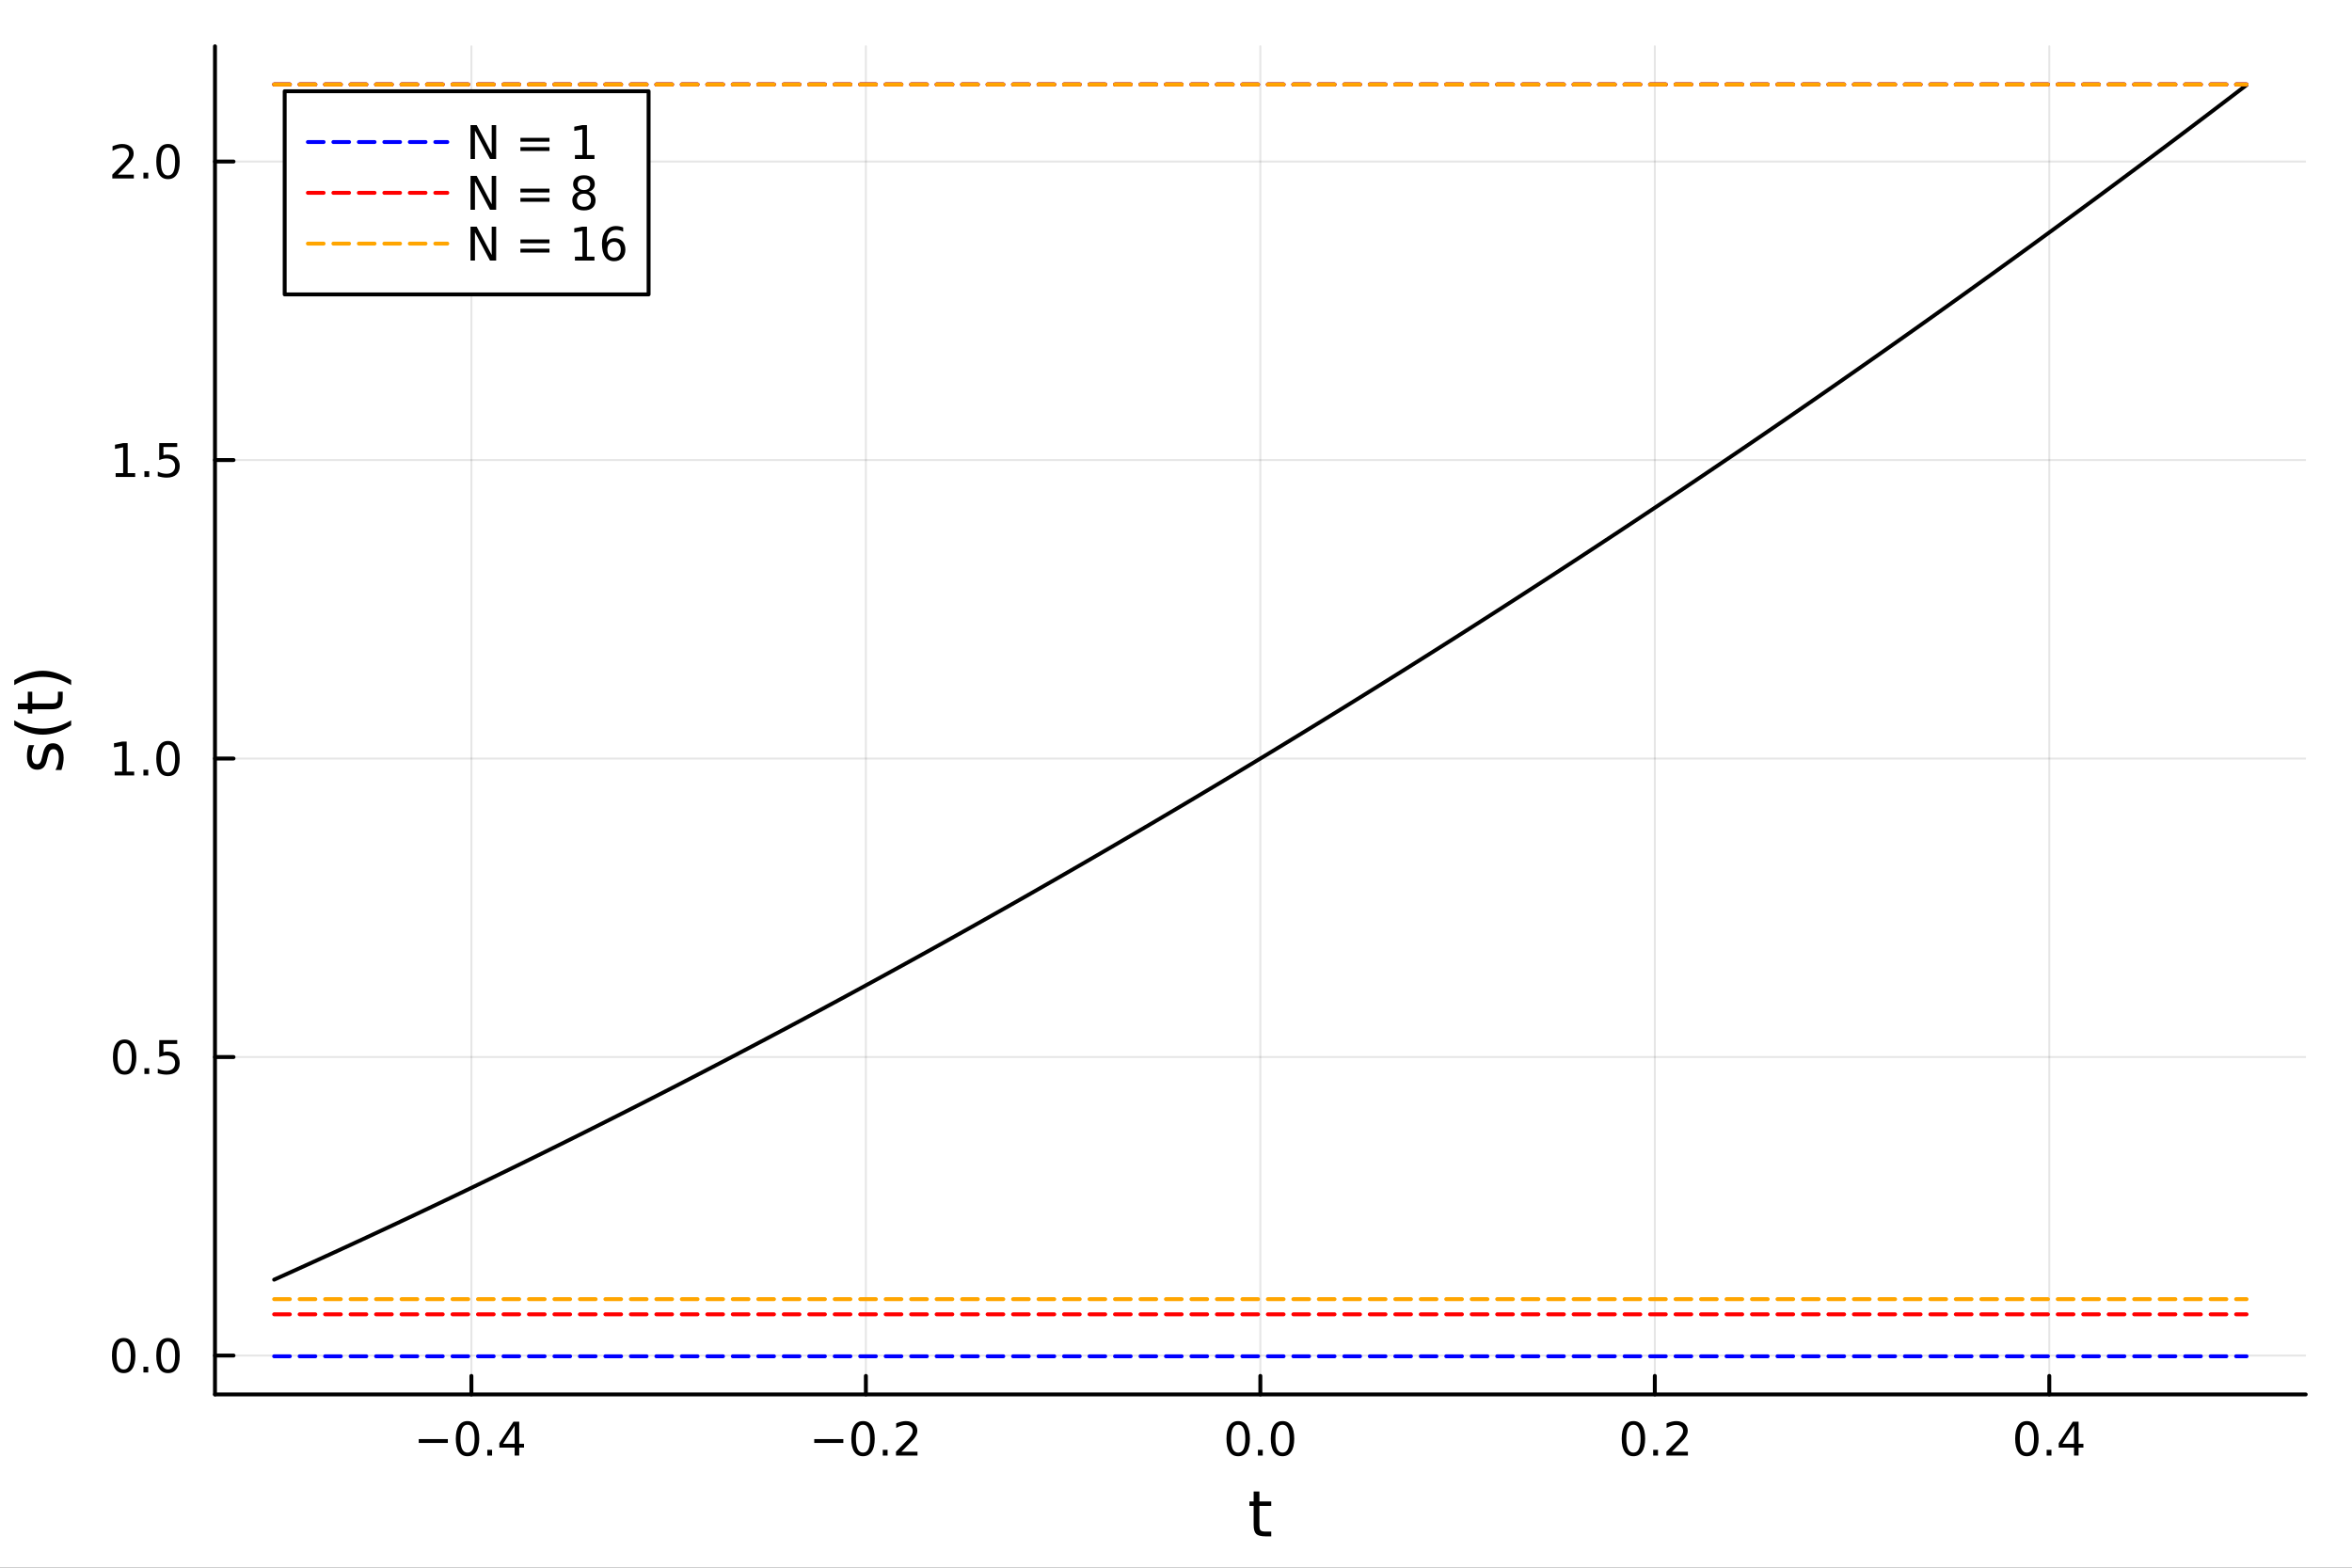 <?xml version="1.0" encoding="utf-8"?>
<svg xmlns="http://www.w3.org/2000/svg" xmlns:xlink="http://www.w3.org/1999/xlink" width="600" height="400" viewBox="0 0 2400 1600">
<rect x="0" y="0" width="2400" height="1600" fill="#333333" stroke="none"/>
<defs>
  <clipPath id="clip200">
    <rect x="0" y="0" width="2400" height="1600"/>
  </clipPath>
</defs>
<path clip-path="url(#clip200)" d="M0 1600 L2400 1600 L2400 0 L0 0  Z" fill="#ffffff" fill-rule="evenodd" fill-opacity="1"/>
<defs>
  <clipPath id="clip201">
    <rect x="480" y="0" width="1681" height="1600"/>
  </clipPath>
</defs>
<path clip-path="url(#clip200)" d="M219.38 1423.18 L2352.76 1423.18 L2352.76 47.244 L219.38 47.244  Z" fill="#ffffff" fill-rule="evenodd" fill-opacity="1"/>
<defs>
  <clipPath id="clip202">
    <rect x="219" y="47" width="2134" height="1377"/>
  </clipPath>
</defs>
<polyline clip-path="url(#clip202)" style="stroke:#000000; stroke-linecap:round; stroke-linejoin:round; stroke-width:2; stroke-opacity:0.1; fill:none" points="481.021,1423.18 481.021,47.244 "/>
<polyline clip-path="url(#clip202)" style="stroke:#000000; stroke-linecap:round; stroke-linejoin:round; stroke-width:2; stroke-opacity:0.1; fill:none" points="883.544,1423.18 883.544,47.244 "/>
<polyline clip-path="url(#clip202)" style="stroke:#000000; stroke-linecap:round; stroke-linejoin:round; stroke-width:2; stroke-opacity:0.1; fill:none" points="1286.07,1423.18 1286.07,47.244 "/>
<polyline clip-path="url(#clip202)" style="stroke:#000000; stroke-linecap:round; stroke-linejoin:round; stroke-width:2; stroke-opacity:0.1; fill:none" points="1688.59,1423.18 1688.59,47.244 "/>
<polyline clip-path="url(#clip202)" style="stroke:#000000; stroke-linecap:round; stroke-linejoin:round; stroke-width:2; stroke-opacity:0.1; fill:none" points="2091.12,1423.18 2091.12,47.244 "/>
<polyline clip-path="url(#clip200)" style="stroke:#000000; stroke-linecap:round; stroke-linejoin:round; stroke-width:4; stroke-opacity:1; fill:none" points="219.38,1423.18 2352.76,1423.18 "/>
<polyline clip-path="url(#clip200)" style="stroke:#000000; stroke-linecap:round; stroke-linejoin:round; stroke-width:4; stroke-opacity:1; fill:none" points="481.021,1423.18 481.021,1404.28 "/>
<polyline clip-path="url(#clip200)" style="stroke:#000000; stroke-linecap:round; stroke-linejoin:round; stroke-width:4; stroke-opacity:1; fill:none" points="883.544,1423.18 883.544,1404.28 "/>
<polyline clip-path="url(#clip200)" style="stroke:#000000; stroke-linecap:round; stroke-linejoin:round; stroke-width:4; stroke-opacity:1; fill:none" points="1286.07,1423.18 1286.07,1404.28 "/>
<polyline clip-path="url(#clip200)" style="stroke:#000000; stroke-linecap:round; stroke-linejoin:round; stroke-width:4; stroke-opacity:1; fill:none" points="1688.59,1423.18 1688.59,1404.28 "/>
<polyline clip-path="url(#clip200)" style="stroke:#000000; stroke-linecap:round; stroke-linejoin:round; stroke-width:4; stroke-opacity:1; fill:none" points="2091.12,1423.18 2091.12,1404.28 "/>
<path clip-path="url(#clip200)" d="M427.306 1468.75 L456.981 1468.75 L456.981 1472.69 L427.306 1472.69 L427.306 1468.75 Z" fill="#000000" fill-rule="nonzero" fill-opacity="1" /><path clip-path="url(#clip200)" d="M477.074 1454.1 Q473.463 1454.1 471.634 1457.66 Q469.829 1461.2 469.829 1468.33 Q469.829 1475.44 471.634 1479.01 Q473.463 1482.55 477.074 1482.55 Q480.708 1482.55 482.514 1479.01 Q484.342 1475.44 484.342 1468.33 Q484.342 1461.2 482.514 1457.66 Q480.708 1454.1 477.074 1454.1 M477.074 1450.39 Q482.884 1450.39 485.94 1455 Q489.018 1459.58 489.018 1468.33 Q489.018 1477.06 485.94 1481.67 Q482.884 1486.25 477.074 1486.25 Q471.264 1486.25 468.185 1481.67 Q465.129 1477.06 465.129 1468.33 Q465.129 1459.58 468.185 1455 Q471.264 1450.39 477.074 1450.39 Z" fill="#000000" fill-rule="nonzero" fill-opacity="1" /><path clip-path="url(#clip200)" d="M497.236 1479.7 L502.12 1479.7 L502.12 1485.58 L497.236 1485.58 L497.236 1479.7 Z" fill="#000000" fill-rule="nonzero" fill-opacity="1" /><path clip-path="url(#clip200)" d="M525.152 1455.09 L513.347 1473.54 L525.152 1473.54 L525.152 1455.09 M523.925 1451.02 L529.805 1451.02 L529.805 1473.54 L534.736 1473.54 L534.736 1477.43 L529.805 1477.43 L529.805 1485.58 L525.152 1485.58 L525.152 1477.43 L509.551 1477.43 L509.551 1472.92 L523.925 1451.02 Z" fill="#000000" fill-rule="nonzero" fill-opacity="1" /><path clip-path="url(#clip200)" d="M830.871 1468.75 L860.547 1468.75 L860.547 1472.69 L830.871 1472.69 L830.871 1468.75 Z" fill="#000000" fill-rule="nonzero" fill-opacity="1" /><path clip-path="url(#clip200)" d="M880.639 1454.1 Q877.028 1454.1 875.199 1457.66 Q873.394 1461.2 873.394 1468.33 Q873.394 1475.44 875.199 1479.01 Q877.028 1482.55 880.639 1482.55 Q884.273 1482.55 886.079 1479.01 Q887.908 1475.44 887.908 1468.33 Q887.908 1461.2 886.079 1457.66 Q884.273 1454.1 880.639 1454.1 M880.639 1450.39 Q886.449 1450.39 889.505 1455 Q892.584 1459.58 892.584 1468.33 Q892.584 1477.06 889.505 1481.67 Q886.449 1486.25 880.639 1486.25 Q874.829 1486.25 871.75 1481.67 Q868.695 1477.06 868.695 1468.33 Q868.695 1459.58 871.75 1455 Q874.829 1450.39 880.639 1450.39 Z" fill="#000000" fill-rule="nonzero" fill-opacity="1" /><path clip-path="url(#clip200)" d="M900.801 1479.7 L905.685 1479.7 L905.685 1485.58 L900.801 1485.58 L900.801 1479.7 Z" fill="#000000" fill-rule="nonzero" fill-opacity="1" /><path clip-path="url(#clip200)" d="M919.898 1481.64 L936.218 1481.64 L936.218 1485.58 L914.273 1485.58 L914.273 1481.64 Q916.935 1478.89 921.519 1474.26 Q926.125 1469.61 927.306 1468.27 Q929.551 1465.74 930.431 1464.01 Q931.333 1462.25 931.333 1460.56 Q931.333 1457.8 929.389 1456.07 Q927.468 1454.33 924.366 1454.33 Q922.167 1454.33 919.713 1455.09 Q917.283 1455.86 914.505 1457.41 L914.505 1452.69 Q917.329 1451.55 919.783 1450.97 Q922.236 1450.39 924.273 1450.39 Q929.644 1450.39 932.838 1453.08 Q936.032 1455.77 936.032 1460.26 Q936.032 1462.39 935.222 1464.31 Q934.435 1466.2 932.329 1468.8 Q931.75 1469.47 928.648 1472.69 Q925.546 1475.88 919.898 1481.64 Z" fill="#000000" fill-rule="nonzero" fill-opacity="1" /><path clip-path="url(#clip200)" d="M1263.45 1454.1 Q1259.84 1454.1 1258.01 1457.66 Q1256.21 1461.2 1256.21 1468.33 Q1256.21 1475.44 1258.01 1479.01 Q1259.84 1482.55 1263.45 1482.55 Q1267.09 1482.55 1268.89 1479.01 Q1270.72 1475.44 1270.72 1468.33 Q1270.72 1461.2 1268.89 1457.66 Q1267.09 1454.1 1263.45 1454.1 M1263.45 1450.39 Q1269.26 1450.39 1272.32 1455 Q1275.4 1459.58 1275.4 1468.33 Q1275.4 1477.06 1272.32 1481.67 Q1269.26 1486.25 1263.45 1486.25 Q1257.64 1486.25 1254.56 1481.67 Q1251.51 1477.06 1251.51 1468.33 Q1251.51 1459.58 1254.56 1455 Q1257.64 1450.39 1263.45 1450.39 Z" fill="#000000" fill-rule="nonzero" fill-opacity="1" /><path clip-path="url(#clip200)" d="M1283.61 1479.7 L1288.5 1479.7 L1288.5 1485.58 L1283.61 1485.58 L1283.61 1479.7 Z" fill="#000000" fill-rule="nonzero" fill-opacity="1" /><path clip-path="url(#clip200)" d="M1308.68 1454.1 Q1305.07 1454.1 1303.24 1457.66 Q1301.44 1461.2 1301.44 1468.33 Q1301.44 1475.44 1303.24 1479.01 Q1305.07 1482.55 1308.68 1482.55 Q1312.32 1482.55 1314.12 1479.01 Q1315.95 1475.44 1315.95 1468.33 Q1315.95 1461.2 1314.12 1457.66 Q1312.32 1454.1 1308.68 1454.1 M1308.68 1450.39 Q1314.49 1450.39 1317.55 1455 Q1320.63 1459.58 1320.63 1468.33 Q1320.63 1477.06 1317.55 1481.67 Q1314.49 1486.25 1308.68 1486.25 Q1302.87 1486.25 1299.79 1481.67 Q1296.74 1477.06 1296.74 1468.33 Q1296.74 1459.58 1299.79 1455 Q1302.87 1450.39 1308.68 1450.39 Z" fill="#000000" fill-rule="nonzero" fill-opacity="1" /><path clip-path="url(#clip200)" d="M1666.77 1454.1 Q1663.16 1454.1 1661.33 1457.66 Q1659.53 1461.2 1659.53 1468.33 Q1659.53 1475.44 1661.33 1479.01 Q1663.16 1482.55 1666.77 1482.55 Q1670.41 1482.55 1672.21 1479.01 Q1674.04 1475.44 1674.04 1468.33 Q1674.04 1461.2 1672.21 1457.66 Q1670.41 1454.1 1666.77 1454.1 M1666.77 1450.39 Q1672.58 1450.39 1675.64 1455 Q1678.72 1459.58 1678.72 1468.33 Q1678.72 1477.06 1675.64 1481.67 Q1672.58 1486.25 1666.77 1486.25 Q1660.96 1486.25 1657.89 1481.67 Q1654.83 1477.06 1654.83 1468.33 Q1654.83 1459.58 1657.89 1455 Q1660.96 1450.39 1666.77 1450.39 Z" fill="#000000" fill-rule="nonzero" fill-opacity="1" /><path clip-path="url(#clip200)" d="M1686.94 1479.7 L1691.82 1479.7 L1691.82 1485.58 L1686.94 1485.58 L1686.94 1479.7 Z" fill="#000000" fill-rule="nonzero" fill-opacity="1" /><path clip-path="url(#clip200)" d="M1706.03 1481.64 L1722.35 1481.64 L1722.35 1485.58 L1700.41 1485.58 L1700.41 1481.64 Q1703.07 1478.89 1707.65 1474.26 Q1712.26 1469.61 1713.44 1468.27 Q1715.69 1465.74 1716.57 1464.01 Q1717.47 1462.25 1717.47 1460.56 Q1717.47 1457.8 1715.52 1456.07 Q1713.6 1454.33 1710.5 1454.33 Q1708.3 1454.33 1705.85 1455.09 Q1703.42 1455.86 1700.64 1457.41 L1700.64 1452.69 Q1703.46 1451.55 1705.92 1450.97 Q1708.37 1450.39 1710.41 1450.39 Q1715.78 1450.39 1718.97 1453.08 Q1722.17 1455.77 1722.17 1460.26 Q1722.17 1462.39 1721.36 1464.31 Q1720.57 1466.2 1718.46 1468.8 Q1717.89 1469.47 1714.78 1472.69 Q1711.68 1475.88 1706.03 1481.64 Z" fill="#000000" fill-rule="nonzero" fill-opacity="1" /><path clip-path="url(#clip200)" d="M2068.26 1454.1 Q2064.65 1454.1 2062.82 1457.66 Q2061.01 1461.2 2061.01 1468.33 Q2061.01 1475.44 2062.82 1479.01 Q2064.65 1482.55 2068.26 1482.55 Q2071.89 1482.55 2073.7 1479.01 Q2075.53 1475.44 2075.53 1468.33 Q2075.53 1461.2 2073.7 1457.66 Q2071.89 1454.1 2068.26 1454.1 M2068.26 1450.39 Q2074.07 1450.39 2077.12 1455 Q2080.2 1459.58 2080.2 1468.33 Q2080.2 1477.06 2077.12 1481.67 Q2074.07 1486.25 2068.26 1486.25 Q2062.45 1486.25 2059.37 1481.67 Q2056.31 1477.06 2056.31 1468.33 Q2056.31 1459.58 2059.37 1455 Q2062.45 1450.39 2068.26 1450.39 Z" fill="#000000" fill-rule="nonzero" fill-opacity="1" /><path clip-path="url(#clip200)" d="M2088.42 1479.7 L2093.3 1479.7 L2093.3 1485.58 L2088.42 1485.58 L2088.42 1479.7 Z" fill="#000000" fill-rule="nonzero" fill-opacity="1" /><path clip-path="url(#clip200)" d="M2116.34 1455.09 L2104.53 1473.54 L2116.34 1473.54 L2116.34 1455.09 M2115.11 1451.02 L2120.99 1451.02 L2120.99 1473.54 L2125.92 1473.54 L2125.92 1477.43 L2120.99 1477.43 L2120.99 1485.58 L2116.34 1485.58 L2116.34 1477.43 L2100.73 1477.43 L2100.73 1472.92 L2115.11 1451.02 Z" fill="#000000" fill-rule="nonzero" fill-opacity="1" /><path clip-path="url(#clip200)" d="M1285.13 1522.27 L1285.13 1532.4 L1297.19 1532.4 L1297.19 1536.95 L1285.13 1536.95 L1285.13 1556.3 Q1285.13 1560.66 1286.31 1561.9 Q1287.52 1563.14 1291.18 1563.14 L1297.19 1563.14 L1297.19 1568.04 L1291.18 1568.04 Q1284.4 1568.04 1281.82 1565.53 Q1279.24 1562.98 1279.24 1556.3 L1279.24 1536.95 L1274.94 1536.95 L1274.94 1532.4 L1279.24 1532.4 L1279.24 1522.27 L1285.13 1522.27 Z" fill="#000000" fill-rule="nonzero" fill-opacity="1" /><polyline clip-path="url(#clip202)" style="stroke:#000000; stroke-linecap:round; stroke-linejoin:round; stroke-width:2; stroke-opacity:0.1; fill:none" points="219.38,1383.48 2352.76,1383.48 "/>
<polyline clip-path="url(#clip202)" style="stroke:#000000; stroke-linecap:round; stroke-linejoin:round; stroke-width:2; stroke-opacity:0.1; fill:none" points="219.38,1078.83 2352.76,1078.83 "/>
<polyline clip-path="url(#clip202)" style="stroke:#000000; stroke-linecap:round; stroke-linejoin:round; stroke-width:2; stroke-opacity:0.1; fill:none" points="219.38,774.173 2352.76,774.173 "/>
<polyline clip-path="url(#clip202)" style="stroke:#000000; stroke-linecap:round; stroke-linejoin:round; stroke-width:2; stroke-opacity:0.1; fill:none" points="219.38,469.521 2352.76,469.521 "/>
<polyline clip-path="url(#clip202)" style="stroke:#000000; stroke-linecap:round; stroke-linejoin:round; stroke-width:2; stroke-opacity:0.1; fill:none" points="219.38,164.869 2352.76,164.869 "/>
<polyline clip-path="url(#clip200)" style="stroke:#000000; stroke-linecap:round; stroke-linejoin:round; stroke-width:4; stroke-opacity:1; fill:none" points="219.38,1423.18 219.38,47.244 "/>
<polyline clip-path="url(#clip200)" style="stroke:#000000; stroke-linecap:round; stroke-linejoin:round; stroke-width:4; stroke-opacity:1; fill:none" points="219.38,1383.48 238.278,1383.48 "/>
<polyline clip-path="url(#clip200)" style="stroke:#000000; stroke-linecap:round; stroke-linejoin:round; stroke-width:4; stroke-opacity:1; fill:none" points="219.38,1078.83 238.278,1078.83 "/>
<polyline clip-path="url(#clip200)" style="stroke:#000000; stroke-linecap:round; stroke-linejoin:round; stroke-width:4; stroke-opacity:1; fill:none" points="219.38,774.173 238.278,774.173 "/>
<polyline clip-path="url(#clip200)" style="stroke:#000000; stroke-linecap:round; stroke-linejoin:round; stroke-width:4; stroke-opacity:1; fill:none" points="219.38,469.521 238.278,469.521 "/>
<polyline clip-path="url(#clip200)" style="stroke:#000000; stroke-linecap:round; stroke-linejoin:round; stroke-width:4; stroke-opacity:1; fill:none" points="219.38,164.869 238.278,164.869 "/>
<path clip-path="url(#clip200)" d="M126.205 1369.28 Q122.593 1369.28 120.765 1372.84 Q118.959 1376.38 118.959 1383.51 Q118.959 1390.62 120.765 1394.18 Q122.593 1397.73 126.205 1397.73 Q129.839 1397.73 131.644 1394.18 Q133.473 1390.62 133.473 1383.51 Q133.473 1376.38 131.644 1372.84 Q129.839 1369.28 126.205 1369.28 M126.205 1365.57 Q132.015 1365.57 135.07 1370.18 Q138.149 1374.76 138.149 1383.51 Q138.149 1392.24 135.07 1396.85 Q132.015 1401.43 126.205 1401.43 Q120.394 1401.43 117.316 1396.85 Q114.26 1392.24 114.26 1383.51 Q114.26 1374.76 117.316 1370.18 Q120.394 1365.57 126.205 1365.57 Z" fill="#000000" fill-rule="nonzero" fill-opacity="1" /><path clip-path="url(#clip200)" d="M146.366 1394.88 L151.251 1394.88 L151.251 1400.76 L146.366 1400.76 L146.366 1394.88 Z" fill="#000000" fill-rule="nonzero" fill-opacity="1" /><path clip-path="url(#clip200)" d="M171.436 1369.28 Q167.825 1369.28 165.996 1372.84 Q164.19 1376.38 164.19 1383.51 Q164.19 1390.62 165.996 1394.18 Q167.825 1397.73 171.436 1397.73 Q175.07 1397.73 176.876 1394.18 Q178.704 1390.62 178.704 1383.51 Q178.704 1376.38 176.876 1372.84 Q175.07 1369.28 171.436 1369.28 M171.436 1365.57 Q177.246 1365.57 180.301 1370.18 Q183.38 1374.76 183.38 1383.51 Q183.38 1392.24 180.301 1396.85 Q177.246 1401.43 171.436 1401.43 Q165.626 1401.43 162.547 1396.85 Q159.491 1392.24 159.491 1383.51 Q159.491 1374.76 162.547 1370.18 Q165.626 1365.57 171.436 1365.57 Z" fill="#000000" fill-rule="nonzero" fill-opacity="1" /><path clip-path="url(#clip200)" d="M127.2 1064.62 Q123.589 1064.62 121.76 1068.19 Q119.955 1071.73 119.955 1078.86 Q119.955 1085.97 121.76 1089.53 Q123.589 1093.07 127.2 1093.07 Q130.834 1093.07 132.64 1089.53 Q134.468 1085.97 134.468 1078.86 Q134.468 1071.73 132.64 1068.19 Q130.834 1064.62 127.2 1064.62 M127.2 1060.92 Q133.01 1060.92 136.066 1065.53 Q139.144 1070.11 139.144 1078.86 Q139.144 1087.59 136.066 1092.19 Q133.01 1096.78 127.2 1096.78 Q121.39 1096.78 118.311 1092.19 Q115.256 1087.59 115.256 1078.86 Q115.256 1070.11 118.311 1065.53 Q121.39 1060.92 127.2 1060.92 Z" fill="#000000" fill-rule="nonzero" fill-opacity="1" /><path clip-path="url(#clip200)" d="M147.362 1090.23 L152.246 1090.23 L152.246 1096.11 L147.362 1096.11 L147.362 1090.23 Z" fill="#000000" fill-rule="nonzero" fill-opacity="1" /><path clip-path="url(#clip200)" d="M162.477 1061.55 L180.834 1061.55 L180.834 1065.48 L166.76 1065.48 L166.76 1073.95 Q167.778 1073.61 168.797 1073.44 Q169.815 1073.26 170.834 1073.26 Q176.621 1073.26 180.001 1076.43 Q183.38 1079.6 183.38 1085.02 Q183.38 1090.6 179.908 1093.7 Q176.436 1096.78 170.116 1096.78 Q167.94 1096.78 165.672 1096.41 Q163.427 1096.04 161.019 1095.3 L161.019 1090.6 Q163.102 1091.73 165.325 1092.29 Q167.547 1092.84 170.024 1092.84 Q174.028 1092.84 176.366 1090.74 Q178.704 1088.63 178.704 1085.02 Q178.704 1081.41 176.366 1079.3 Q174.028 1077.19 170.024 1077.19 Q168.149 1077.19 166.274 1077.61 Q164.422 1078.03 162.477 1078.91 L162.477 1061.55 Z" fill="#000000" fill-rule="nonzero" fill-opacity="1" /><path clip-path="url(#clip200)" d="M117.015 787.518 L124.654 787.518 L124.654 761.153 L116.343 762.819 L116.343 758.56 L124.607 756.893 L129.283 756.893 L129.283 787.518 L136.922 787.518 L136.922 791.453 L117.015 791.453 L117.015 787.518 Z" fill="#000000" fill-rule="nonzero" fill-opacity="1" /><path clip-path="url(#clip200)" d="M146.366 785.574 L151.251 785.574 L151.251 791.453 L146.366 791.453 L146.366 785.574 Z" fill="#000000" fill-rule="nonzero" fill-opacity="1" /><path clip-path="url(#clip200)" d="M171.436 759.972 Q167.825 759.972 165.996 763.537 Q164.19 767.078 164.19 774.208 Q164.19 781.314 165.996 784.879 Q167.825 788.421 171.436 788.421 Q175.07 788.421 176.876 784.879 Q178.704 781.314 178.704 774.208 Q178.704 767.078 176.876 763.537 Q175.07 759.972 171.436 759.972 M171.436 756.268 Q177.246 756.268 180.301 760.875 Q183.38 765.458 183.38 774.208 Q183.38 782.935 180.301 787.541 Q177.246 792.125 171.436 792.125 Q165.626 792.125 162.547 787.541 Q159.491 782.935 159.491 774.208 Q159.491 765.458 162.547 760.875 Q165.626 756.268 171.436 756.268 Z" fill="#000000" fill-rule="nonzero" fill-opacity="1" /><path clip-path="url(#clip200)" d="M118.01 482.866 L125.649 482.866 L125.649 456.5 L117.339 458.167 L117.339 453.908 L125.603 452.241 L130.279 452.241 L130.279 482.866 L137.917 482.866 L137.917 486.801 L118.01 486.801 L118.01 482.866 Z" fill="#000000" fill-rule="nonzero" fill-opacity="1" /><path clip-path="url(#clip200)" d="M147.362 480.922 L152.246 480.922 L152.246 486.801 L147.362 486.801 L147.362 480.922 Z" fill="#000000" fill-rule="nonzero" fill-opacity="1" /><path clip-path="url(#clip200)" d="M162.477 452.241 L180.834 452.241 L180.834 456.176 L166.76 456.176 L166.76 464.649 Q167.778 464.301 168.797 464.139 Q169.815 463.954 170.834 463.954 Q176.621 463.954 180.001 467.125 Q183.38 470.297 183.38 475.713 Q183.38 481.292 179.908 484.394 Q176.436 487.472 170.116 487.472 Q167.94 487.472 165.672 487.102 Q163.427 486.732 161.019 485.991 L161.019 481.292 Q163.102 482.426 165.325 482.982 Q167.547 483.537 170.024 483.537 Q174.028 483.537 176.366 481.431 Q178.704 479.324 178.704 475.713 Q178.704 472.102 176.366 469.996 Q174.028 467.889 170.024 467.889 Q168.149 467.889 166.274 468.306 Q164.422 468.723 162.477 469.602 L162.477 452.241 Z" fill="#000000" fill-rule="nonzero" fill-opacity="1" /><path clip-path="url(#clip200)" d="M120.232 178.214 L136.552 178.214 L136.552 182.149 L114.607 182.149 L114.607 178.214 Q117.269 175.459 121.853 170.83 Q126.459 166.177 127.64 164.834 Q129.885 162.311 130.765 160.575 Q131.667 158.816 131.667 157.126 Q131.667 154.371 129.723 152.635 Q127.802 150.899 124.7 150.899 Q122.501 150.899 120.047 151.663 Q117.617 152.427 114.839 153.978 L114.839 149.256 Q117.663 148.121 120.117 147.543 Q122.57 146.964 124.607 146.964 Q129.978 146.964 133.172 149.649 Q136.367 152.334 136.367 156.825 Q136.367 158.955 135.556 160.876 Q134.769 162.774 132.663 165.367 Q132.084 166.038 128.982 169.256 Q125.88 172.45 120.232 178.214 Z" fill="#000000" fill-rule="nonzero" fill-opacity="1" /><path clip-path="url(#clip200)" d="M146.366 176.269 L151.251 176.269 L151.251 182.149 L146.366 182.149 L146.366 176.269 Z" fill="#000000" fill-rule="nonzero" fill-opacity="1" /><path clip-path="url(#clip200)" d="M171.436 150.668 Q167.825 150.668 165.996 154.233 Q164.19 157.774 164.19 164.904 Q164.19 172.01 165.996 175.575 Q167.825 179.117 171.436 179.117 Q175.07 179.117 176.876 175.575 Q178.704 172.01 178.704 164.904 Q178.704 157.774 176.876 154.233 Q175.07 150.668 171.436 150.668 M171.436 146.964 Q177.246 146.964 180.301 151.571 Q183.38 156.154 183.38 164.904 Q183.38 173.631 180.301 178.237 Q177.246 182.82 171.436 182.82 Q165.626 182.82 162.547 178.237 Q159.491 173.631 159.491 164.904 Q159.491 156.154 162.547 151.571 Q165.626 146.964 171.436 146.964 Z" fill="#000000" fill-rule="nonzero" fill-opacity="1" /><path clip-path="url(#clip200)" d="M29.407 760.5 L34.945 760.5 Q33.672 762.982 33.035 765.656 Q32.398 768.33 32.398 771.194 Q32.398 775.555 33.735 777.751 Q35.072 779.915 37.746 779.915 Q39.783 779.915 40.96 778.356 Q42.106 776.796 43.157 772.085 L43.602 770.08 Q44.939 763.842 47.39 761.232 Q49.809 758.59 54.169 758.59 Q59.134 758.59 62.031 762.537 Q64.927 766.452 64.927 773.327 Q64.927 776.191 64.354 779.31 Q63.813 782.398 62.699 785.835 L56.652 785.835 Q58.339 782.589 59.198 779.438 Q60.026 776.287 60.026 773.199 Q60.026 769.062 58.625 766.834 Q57.193 764.606 54.615 764.606 Q52.228 764.606 50.955 766.229 Q49.681 767.82 48.504 773.263 L48.026 775.3 Q46.88 780.743 44.525 783.162 Q42.138 785.581 38 785.581 Q32.971 785.581 30.234 782.016 Q27.497 778.451 27.497 771.894 Q27.497 768.648 27.974 765.783 Q28.452 762.919 29.407 760.5 Z" fill="#000000" fill-rule="nonzero" fill-opacity="1" /><path clip-path="url(#clip200)" d="M14.543 735.196 Q21.863 739.461 29.025 741.53 Q36.186 743.599 43.538 743.599 Q50.891 743.599 58.116 741.53 Q65.309 739.429 72.598 735.196 L72.598 740.289 Q65.118 745.063 57.893 747.45 Q50.668 749.805 43.538 749.805 Q36.441 749.805 29.247 747.45 Q22.054 745.095 14.543 740.289 L14.543 735.196 Z" fill="#000000" fill-rule="nonzero" fill-opacity="1" /><path clip-path="url(#clip200)" d="M18.235 718.04 L28.356 718.04 L28.356 705.977 L32.908 705.977 L32.908 718.04 L52.259 718.04 Q56.62 718.04 57.861 716.863 Q59.103 715.653 59.103 711.993 L59.103 705.977 L64.004 705.977 L64.004 711.993 Q64.004 718.773 61.49 721.351 Q58.943 723.929 52.259 723.929 L32.908 723.929 L32.908 728.226 L28.356 728.226 L28.356 723.929 L18.235 723.929 L18.235 718.04 Z" fill="#000000" fill-rule="nonzero" fill-opacity="1" /><path clip-path="url(#clip200)" d="M14.543 699.198 L14.543 694.105 Q22.054 689.331 29.247 686.976 Q36.441 684.589 43.538 684.589 Q50.668 684.589 57.893 686.976 Q65.118 689.331 72.598 694.105 L72.598 699.198 Q65.309 694.965 58.116 692.896 Q50.891 690.795 43.538 690.795 Q36.186 690.795 29.025 692.896 Q21.863 694.965 14.543 699.198 Z" fill="#000000" fill-rule="nonzero" fill-opacity="1" /><polyline clip-path="url(#clip202)" style="stroke:#000000; stroke-linecap:round; stroke-linejoin:round; stroke-width:4; stroke-opacity:1; fill:none" points="279.759,1306.03 300.088,1296.86 320.418,1287.63 340.747,1278.33 361.077,1268.96 381.406,1259.52 401.736,1250.02 422.065,1240.45 442.395,1230.81 462.724,1221.11 483.054,1211.34 503.383,1201.51 523.712,1191.61 544.042,1181.64 564.371,1171.61 584.701,1161.52 605.03,1151.36 625.36,1141.13 645.689,1130.84 666.019,1120.49 686.348,1110.07 706.678,1099.58 727.007,1089.03 747.337,1078.42 767.666,1067.74 787.996,1057 808.325,1046.2 828.655,1035.33 848.984,1024.4 869.314,1013.41 889.643,1002.35 909.973,991.226 930.302,980.041 950.632,968.794 970.961,957.483 991.291,946.11 1011.62,934.674 1031.95,923.175 1052.28,911.614 1072.61,899.99 1092.94,888.303 1113.27,876.554 1133.6,864.743 1153.93,852.869 1174.26,840.933 1194.59,828.935 1214.91,816.875 1235.24,804.752 1255.57,792.567 1275.9,780.32 1296.23,768.011 1316.56,755.64 1336.89,743.206 1357.22,730.71 1377.55,718.152 1397.88,705.532 1418.21,692.85 1438.54,680.105 1458.87,667.298 1479.2,654.429 1499.53,641.497 1519.86,628.502 1540.19,615.445 1560.52,602.325 1580.85,589.142 1601.17,575.897 1621.5,562.588 1641.83,549.217 1662.16,535.782 1682.49,522.283 1702.82,508.722 1723.15,495.096 1743.48,481.407 1763.81,467.653 1784.14,453.836 1804.47,439.954 1824.8,426.007 1845.13,411.995 1865.46,397.919 1885.79,383.777 1906.12,369.57 1926.45,355.297 1946.78,340.958 1967.11,326.553 1987.44,312.081 2007.76,297.542 2028.09,282.937 2048.42,268.263 2068.75,253.522 2089.08,238.713 2109.41,223.835 2129.74,208.888 2150.07,193.873 2170.4,178.787 2190.73,163.632 2211.06,148.406 2231.39,133.109 2251.72,117.741 2272.05,102.301 2292.38,86.789 "/>
<polyline clip-path="url(#clip202)" style="stroke:#0000ff; stroke-linecap:round; stroke-linejoin:round; stroke-width:4; stroke-opacity:1; fill:none" stroke-dasharray="16, 10" points="279.759,86.186 300.088,86.186 320.418,86.186 340.747,86.186 361.077,86.186 381.406,86.186 401.736,86.186 422.065,86.186 442.395,86.186 462.724,86.186 483.054,86.186 503.383,86.186 523.712,86.186 544.042,86.186 564.371,86.186 584.701,86.186 605.03,86.186 625.36,86.186 645.689,86.186 666.019,86.186 686.348,86.186 706.678,86.186 727.007,86.186 747.337,86.186 767.666,86.186 787.996,86.186 808.325,86.186 828.655,86.186 848.984,86.186 869.314,86.186 889.643,86.186 909.973,86.186 930.302,86.186 950.632,86.186 970.961,86.186 991.291,86.186 1011.62,86.186 1031.95,86.186 1052.28,86.186 1072.61,86.186 1092.94,86.186 1113.27,86.186 1133.6,86.186 1153.93,86.186 1174.26,86.186 1194.59,86.186 1214.91,86.186 1235.24,86.186 1255.57,86.186 1275.9,86.186 1296.23,86.186 1316.56,86.186 1336.89,86.186 1357.22,86.186 1377.55,86.186 1397.88,86.186 1418.21,86.186 1438.54,86.186 1458.87,86.186 1479.2,86.186 1499.53,86.186 1519.86,86.186 1540.19,86.186 1560.52,86.186 1580.85,86.186 1601.17,86.186 1621.5,86.186 1641.83,86.186 1662.16,86.186 1682.49,86.186 1702.82,86.186 1723.15,86.186 1743.48,86.186 1763.81,86.186 1784.14,86.186 1804.47,86.186 1824.8,86.186 1845.13,86.186 1865.46,86.186 1885.79,86.186 1906.12,86.186 1926.45,86.186 1946.78,86.186 1967.11,86.186 1987.44,86.186 2007.76,86.186 2028.09,86.186 2048.42,86.186 2068.75,86.186 2089.08,86.186 2109.41,86.186 2129.74,86.186 2150.07,86.186 2170.4,86.186 2190.73,86.186 2211.06,86.186 2231.39,86.186 2251.72,86.186 2272.05,86.186 2292.38,86.186 "/>
<polyline clip-path="url(#clip202)" style="stroke:#0000ff; stroke-linecap:round; stroke-linejoin:round; stroke-width:4; stroke-opacity:1; fill:none" stroke-dasharray="16, 10" points="279.759,1384.24 300.088,1384.24 320.418,1384.24 340.747,1384.24 361.077,1384.24 381.406,1384.24 401.736,1384.24 422.065,1384.24 442.395,1384.24 462.724,1384.24 483.054,1384.24 503.383,1384.24 523.712,1384.24 544.042,1384.24 564.371,1384.24 584.701,1384.24 605.03,1384.24 625.36,1384.24 645.689,1384.24 666.019,1384.24 686.348,1384.24 706.678,1384.24 727.007,1384.24 747.337,1384.24 767.666,1384.24 787.996,1384.24 808.325,1384.24 828.655,1384.24 848.984,1384.24 869.314,1384.24 889.643,1384.24 909.973,1384.24 930.302,1384.24 950.632,1384.24 970.961,1384.24 991.291,1384.24 1011.62,1384.24 1031.95,1384.24 1052.28,1384.24 1072.61,1384.24 1092.94,1384.24 1113.27,1384.24 1133.6,1384.24 1153.93,1384.24 1174.26,1384.24 1194.59,1384.24 1214.91,1384.24 1235.24,1384.24 1255.57,1384.24 1275.9,1384.24 1296.23,1384.24 1316.56,1384.24 1336.89,1384.24 1357.22,1384.24 1377.55,1384.24 1397.88,1384.24 1418.21,1384.24 1438.54,1384.24 1458.87,1384.24 1479.2,1384.24 1499.53,1384.24 1519.86,1384.24 1540.19,1384.24 1560.52,1384.24 1580.85,1384.24 1601.17,1384.24 1621.5,1384.24 1641.83,1384.24 1662.16,1384.24 1682.49,1384.24 1702.82,1384.24 1723.15,1384.24 1743.48,1384.24 1763.81,1384.24 1784.14,1384.24 1804.47,1384.24 1824.8,1384.24 1845.13,1384.24 1865.46,1384.24 1885.79,1384.24 1906.12,1384.24 1926.45,1384.24 1946.78,1384.24 1967.11,1384.24 1987.44,1384.24 2007.76,1384.24 2028.09,1384.24 2048.42,1384.24 2068.75,1384.24 2089.08,1384.24 2109.41,1384.24 2129.74,1384.24 2150.07,1384.24 2170.4,1384.24 2190.73,1384.24 2211.06,1384.24 2231.39,1384.24 2251.72,1384.24 2272.05,1384.24 2292.38,1384.24 "/>
<polyline clip-path="url(#clip202)" style="stroke:#ff0000; stroke-linecap:round; stroke-linejoin:round; stroke-width:4; stroke-opacity:1; fill:none" stroke-dasharray="16, 10" points="279.759,86.186 300.088,86.186 320.418,86.186 340.747,86.186 361.077,86.186 381.406,86.186 401.736,86.186 422.065,86.186 442.395,86.186 462.724,86.186 483.054,86.186 503.383,86.186 523.712,86.186 544.042,86.186 564.371,86.186 584.701,86.186 605.03,86.186 625.36,86.186 645.689,86.186 666.019,86.186 686.348,86.186 706.678,86.186 727.007,86.186 747.337,86.186 767.666,86.186 787.996,86.186 808.325,86.186 828.655,86.186 848.984,86.186 869.314,86.186 889.643,86.186 909.973,86.186 930.302,86.186 950.632,86.186 970.961,86.186 991.291,86.186 1011.62,86.186 1031.95,86.186 1052.28,86.186 1072.61,86.186 1092.94,86.186 1113.27,86.186 1133.6,86.186 1153.93,86.186 1174.26,86.186 1194.59,86.186 1214.91,86.186 1235.24,86.186 1255.57,86.186 1275.9,86.186 1296.23,86.186 1316.56,86.186 1336.89,86.186 1357.22,86.186 1377.55,86.186 1397.88,86.186 1418.21,86.186 1438.54,86.186 1458.87,86.186 1479.2,86.186 1499.53,86.186 1519.86,86.186 1540.19,86.186 1560.52,86.186 1580.85,86.186 1601.17,86.186 1621.5,86.186 1641.83,86.186 1662.16,86.186 1682.49,86.186 1702.82,86.186 1723.15,86.186 1743.48,86.186 1763.81,86.186 1784.14,86.186 1804.47,86.186 1824.8,86.186 1845.13,86.186 1865.46,86.186 1885.79,86.186 1906.12,86.186 1926.45,86.186 1946.78,86.186 1967.11,86.186 1987.44,86.186 2007.76,86.186 2028.09,86.186 2048.42,86.186 2068.75,86.186 2089.08,86.186 2109.41,86.186 2129.74,86.186 2150.07,86.186 2170.4,86.186 2190.73,86.186 2211.06,86.186 2231.39,86.186 2251.72,86.186 2272.05,86.186 2292.38,86.186 "/>
<polyline clip-path="url(#clip202)" style="stroke:#ff0000; stroke-linecap:round; stroke-linejoin:round; stroke-width:4; stroke-opacity:1; fill:none" stroke-dasharray="16, 10" points="279.759,1341.4 300.088,1341.4 320.418,1341.4 340.747,1341.4 361.077,1341.4 381.406,1341.4 401.736,1341.4 422.065,1341.4 442.395,1341.4 462.724,1341.4 483.054,1341.4 503.383,1341.4 523.712,1341.4 544.042,1341.4 564.371,1341.4 584.701,1341.4 605.03,1341.4 625.36,1341.4 645.689,1341.4 666.019,1341.4 686.348,1341.4 706.678,1341.4 727.007,1341.4 747.337,1341.4 767.666,1341.4 787.996,1341.4 808.325,1341.4 828.655,1341.4 848.984,1341.4 869.314,1341.4 889.643,1341.4 909.973,1341.4 930.302,1341.4 950.632,1341.4 970.961,1341.4 991.291,1341.4 1011.62,1341.4 1031.95,1341.4 1052.28,1341.4 1072.61,1341.4 1092.94,1341.4 1113.27,1341.4 1133.6,1341.4 1153.93,1341.4 1174.26,1341.4 1194.59,1341.4 1214.91,1341.4 1235.24,1341.4 1255.57,1341.4 1275.9,1341.4 1296.23,1341.4 1316.56,1341.4 1336.89,1341.4 1357.22,1341.4 1377.55,1341.4 1397.88,1341.4 1418.21,1341.4 1438.54,1341.4 1458.87,1341.4 1479.2,1341.4 1499.53,1341.4 1519.86,1341.4 1540.19,1341.4 1560.52,1341.4 1580.85,1341.4 1601.17,1341.4 1621.5,1341.4 1641.83,1341.4 1662.16,1341.4 1682.49,1341.4 1702.82,1341.4 1723.15,1341.4 1743.48,1341.4 1763.81,1341.4 1784.14,1341.4 1804.47,1341.4 1824.8,1341.4 1845.13,1341.4 1865.46,1341.4 1885.79,1341.4 1906.12,1341.4 1926.45,1341.4 1946.78,1341.4 1967.11,1341.4 1987.44,1341.4 2007.76,1341.4 2028.09,1341.4 2048.42,1341.4 2068.75,1341.4 2089.08,1341.4 2109.41,1341.4 2129.74,1341.4 2150.07,1341.4 2170.4,1341.4 2190.73,1341.4 2211.06,1341.4 2231.39,1341.4 2251.72,1341.4 2272.05,1341.4 2292.38,1341.4 "/>
<polyline clip-path="url(#clip202)" style="stroke:#ffa500; stroke-linecap:round; stroke-linejoin:round; stroke-width:4; stroke-opacity:1; fill:none" stroke-dasharray="16, 10" points="279.759,86.186 300.088,86.186 320.418,86.186 340.747,86.186 361.077,86.186 381.406,86.186 401.736,86.186 422.065,86.186 442.395,86.186 462.724,86.186 483.054,86.186 503.383,86.186 523.712,86.186 544.042,86.186 564.371,86.186 584.701,86.186 605.03,86.186 625.36,86.186 645.689,86.186 666.019,86.186 686.348,86.186 706.678,86.186 727.007,86.186 747.337,86.186 767.666,86.186 787.996,86.186 808.325,86.186 828.655,86.186 848.984,86.186 869.314,86.186 889.643,86.186 909.973,86.186 930.302,86.186 950.632,86.186 970.961,86.186 991.291,86.186 1011.62,86.186 1031.95,86.186 1052.28,86.186 1072.61,86.186 1092.94,86.186 1113.27,86.186 1133.6,86.186 1153.93,86.186 1174.26,86.186 1194.59,86.186 1214.91,86.186 1235.24,86.186 1255.57,86.186 1275.9,86.186 1296.23,86.186 1316.56,86.186 1336.89,86.186 1357.22,86.186 1377.55,86.186 1397.88,86.186 1418.21,86.186 1438.54,86.186 1458.87,86.186 1479.2,86.186 1499.53,86.186 1519.86,86.186 1540.19,86.186 1560.52,86.186 1580.85,86.186 1601.17,86.186 1621.5,86.186 1641.83,86.186 1662.16,86.186 1682.49,86.186 1702.82,86.186 1723.15,86.186 1743.48,86.186 1763.81,86.186 1784.14,86.186 1804.47,86.186 1824.8,86.186 1845.13,86.186 1865.46,86.186 1885.79,86.186 1906.12,86.186 1926.45,86.186 1946.78,86.186 1967.11,86.186 1987.44,86.186 2007.76,86.186 2028.09,86.186 2048.42,86.186 2068.75,86.186 2089.08,86.186 2109.41,86.186 2129.74,86.186 2150.07,86.186 2170.4,86.186 2190.73,86.186 2211.06,86.186 2231.39,86.186 2251.72,86.186 2272.05,86.186 2292.38,86.186 "/>
<polyline clip-path="url(#clip202)" style="stroke:#ffa500; stroke-linecap:round; stroke-linejoin:round; stroke-width:4; stroke-opacity:1; fill:none" stroke-dasharray="16, 10" points="279.759,1325.93 300.088,1325.93 320.418,1325.93 340.747,1325.93 361.077,1325.93 381.406,1325.93 401.736,1325.93 422.065,1325.93 442.395,1325.93 462.724,1325.93 483.054,1325.93 503.383,1325.93 523.712,1325.93 544.042,1325.93 564.371,1325.93 584.701,1325.93 605.03,1325.93 625.36,1325.93 645.689,1325.93 666.019,1325.93 686.348,1325.93 706.678,1325.93 727.007,1325.93 747.337,1325.93 767.666,1325.93 787.996,1325.93 808.325,1325.93 828.655,1325.93 848.984,1325.93 869.314,1325.93 889.643,1325.93 909.973,1325.93 930.302,1325.93 950.632,1325.93 970.961,1325.93 991.291,1325.93 1011.62,1325.93 1031.95,1325.93 1052.28,1325.93 1072.61,1325.93 1092.94,1325.93 1113.27,1325.93 1133.6,1325.93 1153.93,1325.93 1174.26,1325.93 1194.59,1325.93 1214.91,1325.93 1235.24,1325.93 1255.57,1325.93 1275.9,1325.93 1296.23,1325.93 1316.56,1325.93 1336.89,1325.93 1357.22,1325.93 1377.55,1325.93 1397.88,1325.93 1418.21,1325.93 1438.54,1325.93 1458.87,1325.93 1479.2,1325.93 1499.53,1325.93 1519.86,1325.93 1540.19,1325.93 1560.52,1325.93 1580.85,1325.93 1601.17,1325.93 1621.5,1325.93 1641.83,1325.93 1662.16,1325.93 1682.49,1325.93 1702.82,1325.93 1723.15,1325.93 1743.48,1325.93 1763.81,1325.93 1784.14,1325.93 1804.47,1325.93 1824.8,1325.93 1845.13,1325.93 1865.46,1325.93 1885.79,1325.93 1906.12,1325.93 1926.45,1325.93 1946.78,1325.93 1967.11,1325.93 1987.44,1325.93 2007.76,1325.93 2028.09,1325.93 2048.42,1325.93 2068.75,1325.93 2089.08,1325.93 2109.41,1325.93 2129.74,1325.93 2150.07,1325.93 2170.4,1325.93 2190.73,1325.93 2211.06,1325.93 2231.39,1325.93 2251.72,1325.93 2272.05,1325.93 2292.38,1325.93 "/>
<path clip-path="url(#clip200)" d="M290.493 300.469 L661.839 300.469 L661.839 93.109 L290.493 93.109  Z" fill="#ffffff" fill-rule="evenodd" fill-opacity="1"/>
<polyline clip-path="url(#clip200)" style="stroke:#000000; stroke-linecap:round; stroke-linejoin:round; stroke-width:4; stroke-opacity:1; fill:none" points="290.493,300.469 661.839,300.469 661.839,93.109 290.493,93.109 290.493,300.469 "/>
<polyline clip-path="url(#clip200)" style="stroke:#0000ff; stroke-linecap:round; stroke-linejoin:round; stroke-width:4; stroke-opacity:1; fill:none" stroke-dasharray="16, 10" points="314.197,144.949 456.422,144.949 "/>
<path clip-path="url(#clip200)" d="M480.126 127.669 L486.422 127.669 L501.746 156.581 L501.746 127.669 L506.283 127.669 L506.283 162.229 L499.987 162.229 L484.663 133.317 L484.663 162.229 L480.126 162.229 L480.126 127.669 Z" fill="#000000" fill-rule="nonzero" fill-opacity="1" /><path clip-path="url(#clip200)" d="M531.029 140.701 L560.704 140.701 L560.704 144.59 L531.029 144.59 L531.029 140.701 M531.029 150.145 L560.704 150.145 L560.704 154.081 L531.029 154.081 L531.029 150.145 Z" fill="#000000" fill-rule="nonzero" fill-opacity="1" /><path clip-path="url(#clip200)" d="M586.676 158.293 L594.315 158.293 L594.315 131.928 L586.005 133.595 L586.005 129.335 L594.269 127.669 L598.945 127.669 L598.945 158.293 L606.584 158.293 L606.584 162.229 L586.676 162.229 L586.676 158.293 Z" fill="#000000" fill-rule="nonzero" fill-opacity="1" /><polyline clip-path="url(#clip200)" style="stroke:#ff0000; stroke-linecap:round; stroke-linejoin:round; stroke-width:4; stroke-opacity:1; fill:none" stroke-dasharray="16, 10" points="314.197,196.789 456.422,196.789 "/>
<path clip-path="url(#clip200)" d="M480.126 179.509 L486.422 179.509 L501.746 208.421 L501.746 179.509 L506.283 179.509 L506.283 214.069 L499.987 214.069 L484.663 185.157 L484.663 214.069 L480.126 214.069 L480.126 179.509 Z" fill="#000000" fill-rule="nonzero" fill-opacity="1" /><path clip-path="url(#clip200)" d="M531.029 192.541 L560.704 192.541 L560.704 196.43 L531.029 196.43 L531.029 192.541 M531.029 201.985 L560.704 201.985 L560.704 205.921 L531.029 205.921 L531.029 201.985 Z" fill="#000000" fill-rule="nonzero" fill-opacity="1" /><path clip-path="url(#clip200)" d="M595.866 197.657 Q592.533 197.657 590.612 199.439 Q588.713 201.221 588.713 204.346 Q588.713 207.471 590.612 209.254 Q592.533 211.036 595.866 211.036 Q599.2 211.036 601.121 209.254 Q603.042 207.448 603.042 204.346 Q603.042 201.221 601.121 199.439 Q599.223 197.657 595.866 197.657 M591.19 195.666 Q588.181 194.925 586.491 192.865 Q584.825 190.805 584.825 187.842 Q584.825 183.698 587.764 181.291 Q590.727 178.884 595.866 178.884 Q601.028 178.884 603.968 181.291 Q606.908 183.698 606.908 187.842 Q606.908 190.805 605.218 192.865 Q603.551 194.925 600.565 195.666 Q603.945 196.453 605.82 198.745 Q607.718 201.036 607.718 204.346 Q607.718 209.37 604.639 212.055 Q601.584 214.74 595.866 214.74 Q590.149 214.74 587.07 212.055 Q584.014 209.37 584.014 204.346 Q584.014 201.036 585.913 198.745 Q587.811 196.453 591.19 195.666 M589.477 188.282 Q589.477 190.967 591.144 192.472 Q592.834 193.976 595.866 193.976 Q598.875 193.976 600.565 192.472 Q602.278 190.967 602.278 188.282 Q602.278 185.597 600.565 184.092 Q598.875 182.587 595.866 182.587 Q592.834 182.587 591.144 184.092 Q589.477 185.597 589.477 188.282 Z" fill="#000000" fill-rule="nonzero" fill-opacity="1" /><polyline clip-path="url(#clip200)" style="stroke:#ffa500; stroke-linecap:round; stroke-linejoin:round; stroke-width:4; stroke-opacity:1; fill:none" stroke-dasharray="16, 10" points="314.197,248.629 456.422,248.629 "/>
<path clip-path="url(#clip200)" d="M480.126 231.349 L486.422 231.349 L501.746 260.261 L501.746 231.349 L506.283 231.349 L506.283 265.909 L499.987 265.909 L484.663 236.997 L484.663 265.909 L480.126 265.909 L480.126 231.349 Z" fill="#000000" fill-rule="nonzero" fill-opacity="1" /><path clip-path="url(#clip200)" d="M531.029 244.381 L560.704 244.381 L560.704 248.27 L531.029 248.27 L531.029 244.381 M531.029 253.825 L560.704 253.825 L560.704 257.761 L531.029 257.761 L531.029 253.825 Z" fill="#000000" fill-rule="nonzero" fill-opacity="1" /><path clip-path="url(#clip200)" d="M586.676 261.973 L594.315 261.973 L594.315 235.608 L586.005 237.275 L586.005 233.015 L594.269 231.349 L598.945 231.349 L598.945 261.973 L606.584 261.973 L606.584 265.909 L586.676 265.909 L586.676 261.973 Z" fill="#000000" fill-rule="nonzero" fill-opacity="1" /><path clip-path="url(#clip200)" d="M626.607 246.765 Q623.459 246.765 621.607 248.918 Q619.778 251.071 619.778 254.821 Q619.778 258.548 621.607 260.723 Q623.459 262.876 626.607 262.876 Q629.755 262.876 631.584 260.723 Q633.435 258.548 633.435 254.821 Q633.435 251.071 631.584 248.918 Q629.755 246.765 626.607 246.765 M635.889 232.113 L635.889 236.372 Q634.13 235.538 632.324 235.099 Q630.542 234.659 628.783 234.659 Q624.153 234.659 621.699 237.784 Q619.269 240.909 618.922 247.228 Q620.287 245.214 622.348 244.149 Q624.408 243.062 626.885 243.062 Q632.093 243.062 635.102 246.233 Q638.134 249.381 638.134 254.821 Q638.134 260.145 634.986 263.362 Q631.838 266.58 626.607 266.58 Q620.611 266.58 617.44 261.997 Q614.269 257.39 614.269 248.663 Q614.269 240.469 618.158 235.608 Q622.047 230.724 628.598 230.724 Q630.357 230.724 632.139 231.071 Q633.945 231.418 635.889 232.113 Z" fill="#000000" fill-rule="nonzero" fill-opacity="1" /></svg>
